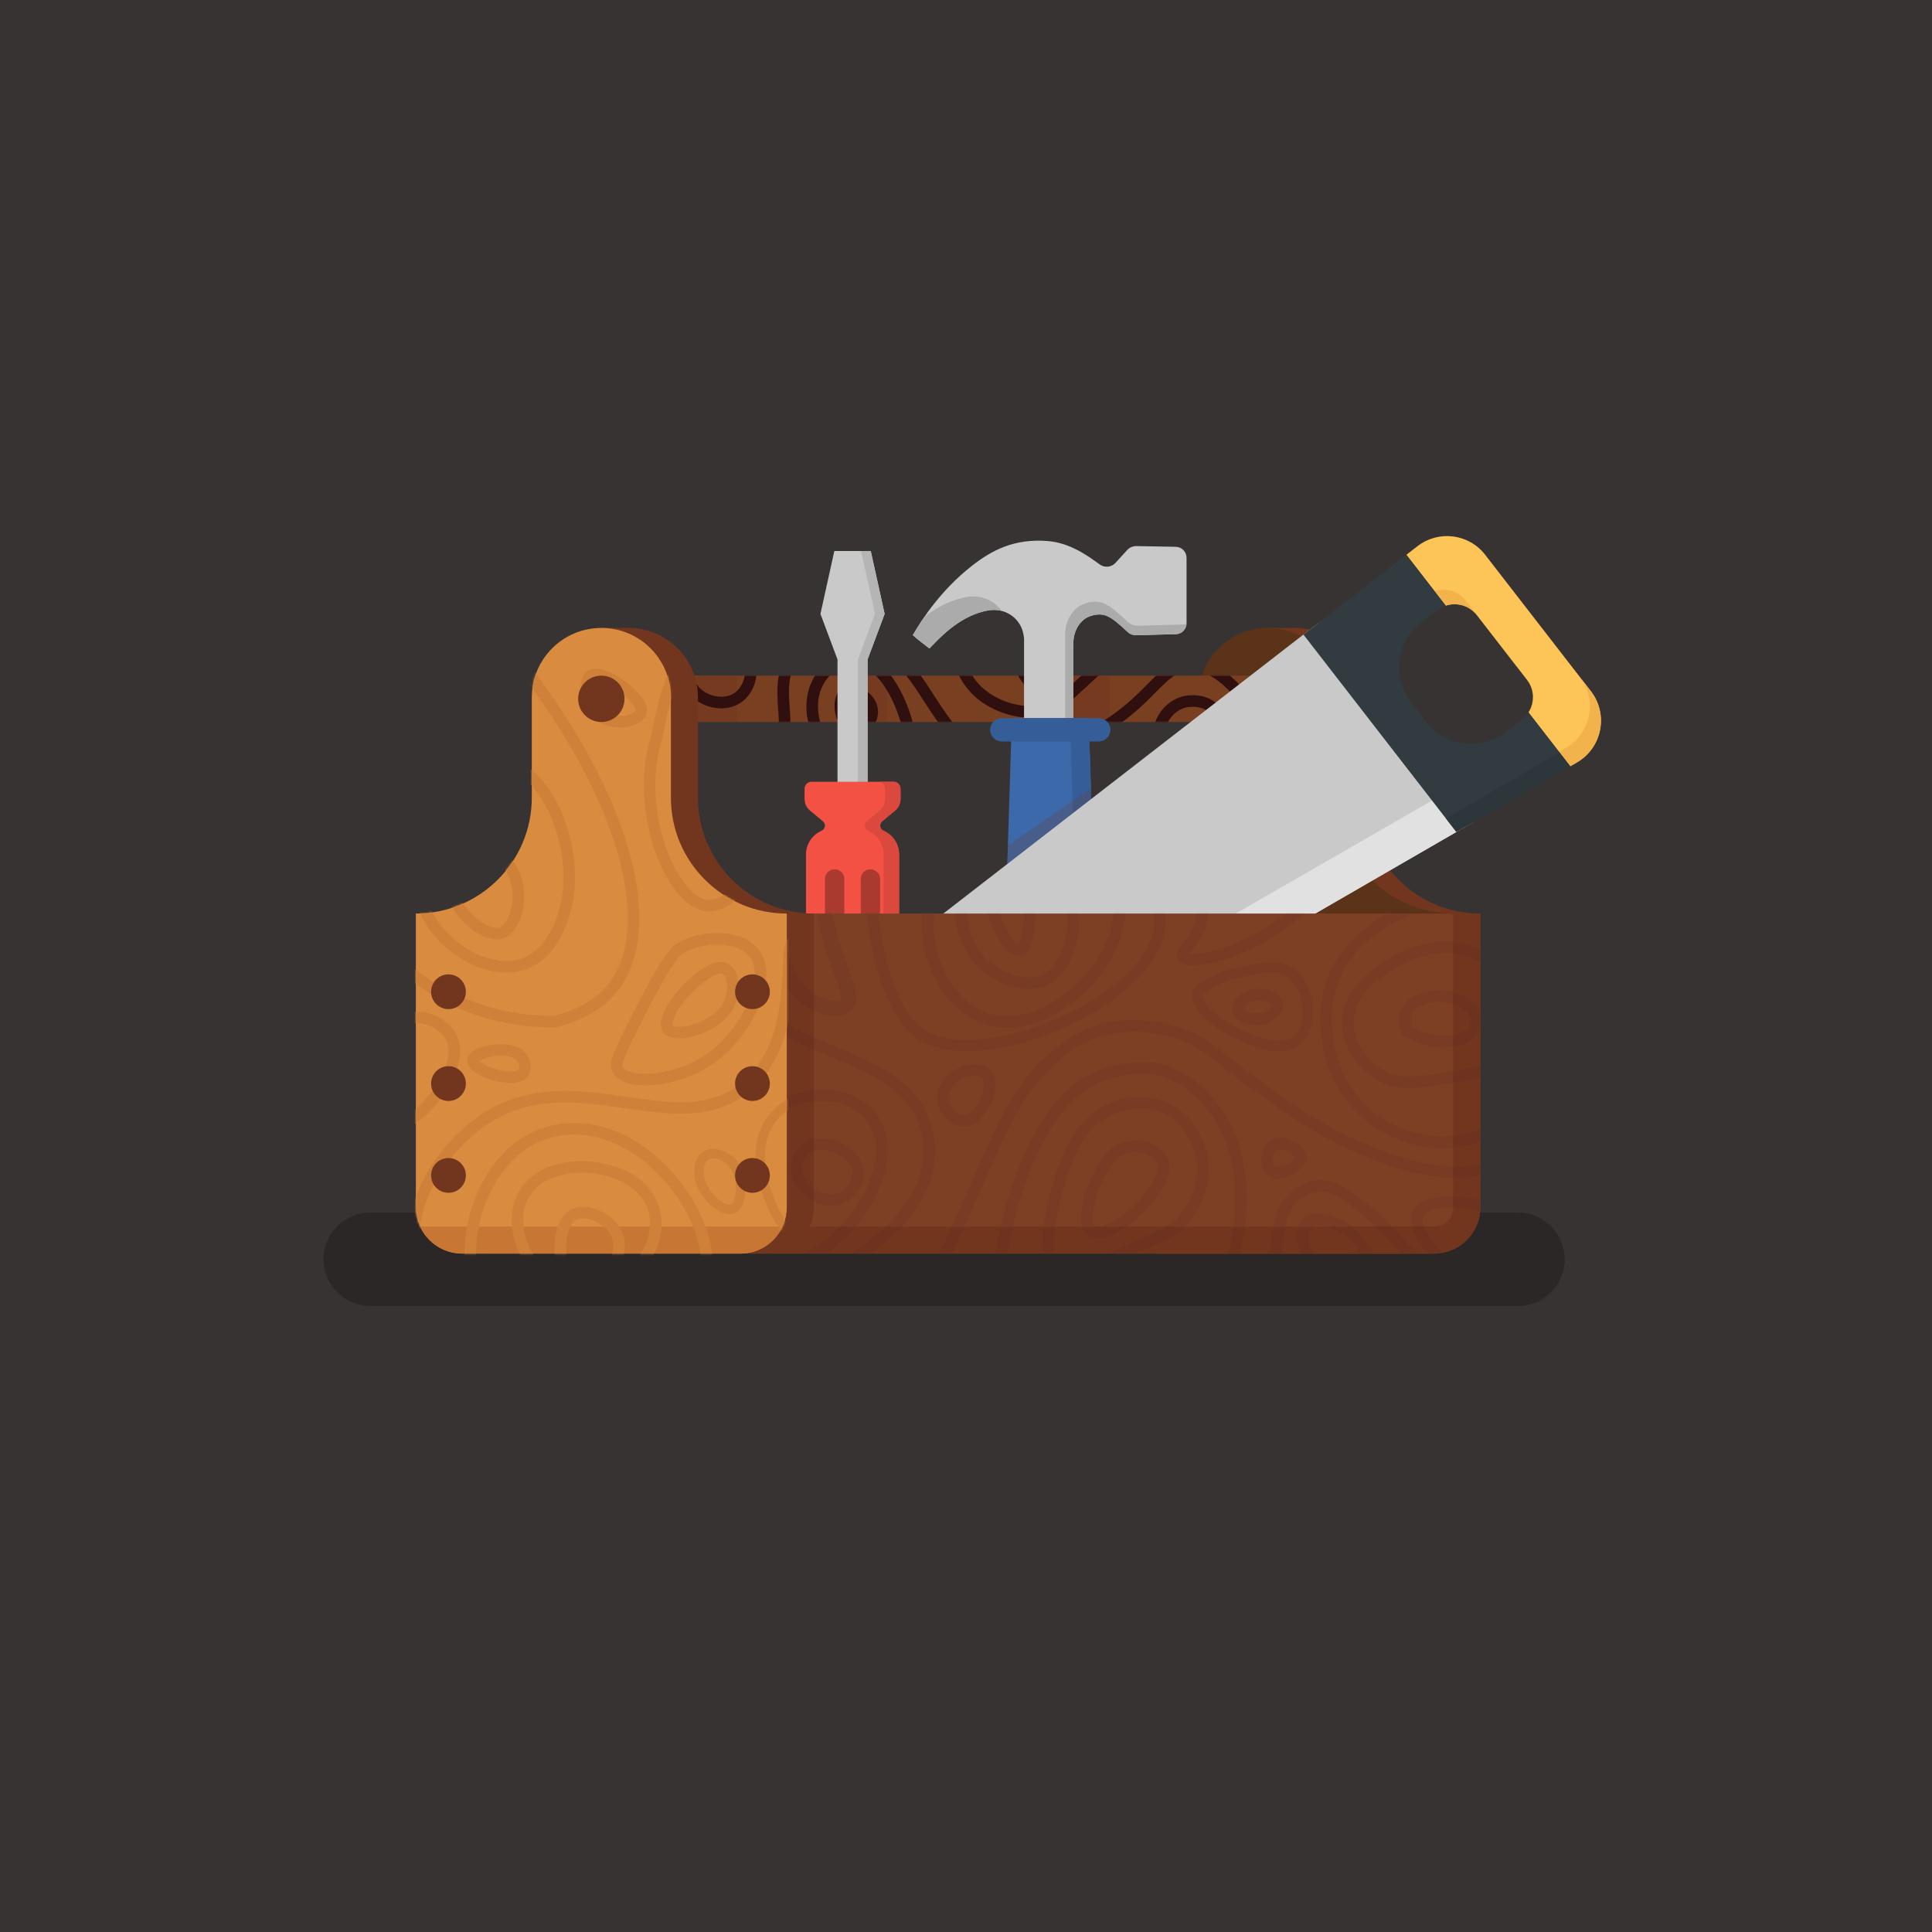 <svg xmlns="http://www.w3.org/2000/svg" enable-background="new 0 0 1000 1000" viewBox="0 0 1000 1000"><rect width="1000" height="1000" fill="#383333"/><path fill="#2b2727" d="M785.704,675.977H191.641c-13.357,0-24.185-10.828-24.185-24.185v0
	c0-13.357,10.828-24.185,24.185-24.185h594.063c13.357,0,24.185,10.828,24.185,24.185v0
	C809.889,665.149,799.061,675.977,785.704,675.977z"/><path fill="#72361f" d="M706.258,412.873v-51.841c0-19.882-16.118-36-36-36h0c-19.882,0-36,16.118-36,36
	v51.841c0,33.137-26.863,60-60,60h0v152c0,13.255,10.745,24,24,24h144c13.255,0,24-10.745,24-24v-152h0
	C733.12,472.873,706.258,446.01,706.258,412.873z"/><rect width="16.409" height="8.343" x="656.258" y="325.032" fill="#72361f"/><path fill="#5b3318" d="M692.258,412.873v-51.841c0-19.882-16.118-36-36-36h0c-19.882,0-36,16.118-36,36
	v51.841c0,33.137-26.863,60-60,60h0v152c0,13.255,10.745,24,24,24h144c13.255,0,24-10.745,24-24v-152h0
	C719.12,472.873,692.258,446.01,692.258,412.873z"/><path fill="#5b3318" d="M752.258,472.873L752.258,472.873c-22.564,0-42.21-12.462-52.455-30.873
	l-55.492,22.448l-28.156,15.557l66.645,10.4l69.458-13.85V472.873z"/><circle cx="656.311" cy="361.709" r="12" fill="#783f21"/><rect width="14" height="3.732" x="311.252" y="325.018" fill="#72361f"/><rect width="345.059" height="24" x="311.252" y="349.709" fill="#783f21"/><rect width="15.907" height="23.836" x="443.225" y="349.709" fill="#72361f" opacity=".44"/><rect width="25.056" height="23.836" x="356.41" y="349.709" fill="#72361f" opacity=".44"/><rect width="21.953" height="23.836" x="552.304" y="349.709" fill="#72361f" opacity=".44"/><defs><filter id="a" width="330" height="83.008" x="328.466" y="313.709" filterUnits="userSpaceOnUse"><feColorMatrix values="1 0 0 0 0  0 1 0 0 0  0 0 1 0 0  0 0 0 1 0"/></filter></defs><mask id="b" width="330" height="83.008" x="328.466" y="313.709" maskUnits="userSpaceOnUse"><g filter="url(#a)"><rect width="345.059" height="24" x="311.252" y="349.709" fill="#783f21"/></g></mask><g mask="url(#b)"><path fill="none" stroke="#300f0f" stroke-linecap="round" stroke-linejoin="round" stroke-miterlimit="10" stroke-width="6" d="
		M331.466,316.709c1.154,8.285,8.125,53.204,41.333,68.667c4.028,1.876,20.147,9.381,28.667,2.667
		c11.307-8.911-3.065-33.183,9.333-48c8.007-9.569,23.696-11.03,34-9.333c35.605,5.863,36.266,54.258,70.667,62
		c21.805,4.908,44.775-9.307,56.667-16.667c24.776-15.333,29.166-31.659,44-32c9.08-0.209,22.455,5.563,39.333,35.333"/><path fill="none" stroke="#300f0f" stroke-linecap="round" stroke-linejoin="round" stroke-miterlimit="10" stroke-width="6" d="M358.799 336.042c-3.844 5.814-4.42 13.012-1.333 18.667 3 5.495 8.334 7.469 10 8 1.769.564 8.275 2.332 14-1.333 5.637-3.609 8.368-11.11 6.667-18.667M422.132 376.042c-.519-1.413-4.928-14.059 2.667-25.333.438-.651 6.933-10.05 15.333-10.667 11.891-.873 26.583 15.928 31.333 43.333"/><path fill="none" stroke="#300f0f" stroke-linecap="round" stroke-linejoin="round" stroke-miterlimit="10" stroke-width="6" d="M438.132 358.042c-3.448 1.722-3.995 8.607-2 13.333.366.867 2.902 6.599 7.333 6.667 4.342.066 8.181-5.341 8-10C451.2 361.22 442.31 355.955 438.132 358.042zM495.466 335.375c.271 3.289 1.233 9.556 5.333 16 5.854 9.199 14.287 12.763 17.333 14 2.874 1.167 12.149 4.789 22.667 2 6.952-1.843 9.795-5.254 27.333-21.333 6.101-5.593 11.053-10.036 14-12.667M599.466 380.042c.938-8.154 6.27-14.777 13.333-16.667.685-.183 9.92-2.489 16 4 4.44 4.739 4.088 10.85 4 12"/><path fill="none" stroke="#300f0f" stroke-linecap="round" stroke-linejoin="round" stroke-miterlimit="10" stroke-width="6" d="
		M527.466,338.042c0.042,9.071,4.351,15.846,9.333,16.667c4.207,0.693,8.175-2.979,10-4.667c4.982-4.609,6.281-10.385,6.667-12.667"/></g><polygon fill="#c9c9c9" points="433.491 341.175 433.424 341.175 424.661 317.753 424.661 317.753 424.661 317.753 424.661 317.753 424.661 317.753 431.845 285.203 450.701 285.203 457.885 317.753 457.885 317.753 457.885 317.753 457.885 317.753 457.885 317.753 449.122 341.175 449.055 341.175 449.055 411.514 433.491 411.514"/><polygon fill="#b5b5b5" points="444.122 341.175 452.885 317.753 452.885 317.753 452.885 317.753 452.885 317.753 445.701 285.203 450.701 285.203 457.885 317.753 457.885 317.753 457.885 317.753 457.885 317.753 449.122 341.175 449.055 341.175 449.055 411.514 444.055 411.514 444.055 341.175"/><path fill="#f45145" d="M417.178,556.434V442.29c0-5.528,3.344-10.272,8.119-12.325
		c1.959-0.842,2.265-3.51,0.625-4.873l-6.688-5.56c-1.777-1.477-2.805-3.668-2.805-5.979v-5.275c0-2.015,1.634-3.649,3.649-3.649
		h42.389c2.015,0,3.649,1.634,3.649,3.649v5.275c0,2.311-1.028,4.502-2.805,5.979l-6.688,5.56c-1.64,1.363-1.334,4.031,0.625,4.873
		c4.775,2.053,8.119,6.797,8.119,12.325v114.144c0,7.41-6.007,13.417-13.417,13.417h-21.356
		C423.185,569.851,417.178,563.844,417.178,556.434z"/><path fill="#db493e" d="M457.368,556.434V442.29c0-5.528-3.344-10.272-8.119-12.325
		c-1.959-0.842-2.265-3.51-0.625-4.873l6.688-5.56c1.777-1.477,2.805-3.668,2.805-5.979v-5.275c0-2.015-1.634-3.649-3.649-3.649h8
		c2.015,0,3.649,1.634,3.649,3.649v5.275c0,2.311-1.028,4.502-2.805,5.979l-6.688,5.56c-1.64,1.363-1.334,4.031,0.625,4.873
		c4.775,2.053,8.119,6.797,8.119,12.325v114.144c0,7.41-6.007,13.417-13.417,13.417h-8
		C451.361,569.851,457.368,563.844,457.368,556.434z"/><path fill="#aa3930" d="M437.008 550.279v-95.333c0-2.761-2.239-5-5-5h0c-2.761 0-5 2.239-5 5v95.333c0 2.761 2.239 5 5 5h0C434.769 555.279 437.008 553.04 437.008 550.279zM455.538 550.279v-95.333c0-2.761-2.239-5-5-5l0 0c-2.761 0-5 2.239-5 5v95.333c0 2.761 2.239 5 5 5l0 0C453.3 555.279 455.538 553.04 455.538 550.279z"/><path fill="#c9c9c9" d="M583.397,284.737c-1.649,1.806-4.042,4.427-6.005,6.577
		c-2.117,2.318-5.622,2.684-8.169,0.848c-5.723-4.126-15.106-11.187-26.974-12.122c-17.187-1.354-28.792,4.657-39.306,12.914
		c-15.548,12.209-25.288,26.842-30.485,35.778c3.852,3.414,5.554,4.45,8.609,6.916c4.943-5.087,14.545-15.838,28.086-19.194
		c2.061-0.511,5.828-1.407,10.162,0c1.452,0.471,4.322,1.642,6.774,4.375c4.304,4.796,4.04,10.741,3.952,12.036v38.843h25.545
		v-37.131c-0.451-6.52,2.333-12.461,7.198-15.019c0.363-0.191,5.205-2.649,9.879-0.847c3.407,1.314,7.582,5.22,10.822,8.253
		c0.287,0.269,1.108,1.048,2.411,1.497c0.712,0.245,1.468,0.365,2.24,0.346c4.621-0.111,14.034-0.346,20.509-0.561
		c3.076-0.102,5.512-2.628,5.512-5.706v-33.809c0-3.11-2.482-5.649-5.591-5.708c-6.233-0.12-14.977-0.262-20.294-0.374
		C586.416,282.609,584.649,283.366,583.397,284.737z"/><path fill="#ababab" d="M517.203 314.643c-2.837-3.161-6.156-4.515-7.835-5.06-5.012-1.627-9.37-.591-11.753 0-7.453 1.847-13.871 5.632-19.171 9.725-2.429 3.509-4.418 6.729-5.986 9.424 3.852 3.414 5.554 4.45 8.609 6.916 4.943-5.087 14.546-15.838 28.086-19.194 1.919-.476 5.317-1.283 9.275-.257C518.056 315.672 517.659 315.151 517.203 314.643zM612.688 323.222c-7.489.249-18.376.521-23.721.649-.892.021-1.767-.117-2.591-.4-1.507-.519-2.457-1.421-2.789-1.732-3.747-3.507-8.576-8.026-12.516-9.545-5.407-2.085-11.007.759-11.427.979-5.626 2.958-8.847 9.829-8.325 17.371v41.163h4.267v-37.131c-.451-6.52 2.333-12.461 7.198-15.019.363-.191 5.205-2.649 9.879-.847 3.407 1.314 7.582 5.22 10.822 8.253.287.269 1.108 1.048 2.411 1.497.712.245 1.468.365 2.24.346 4.621-.111 14.034-.346 20.509-.561 2.919-.097 5.257-2.377 5.489-5.239C613.67 323.128 613.187 323.206 612.688 323.222z"/><path fill="#3b69a9" d="M546.027,548.659h-4.804c-12.564,0-22.618-12.367-22.155-27.253l4.657-149.699h39.8
		l4.656,149.699C568.645,536.293,558.591,548.659,546.027,548.659z"/><path fill="#355e98" d="M568.182,521.406l-4.657-149.699h-9.688l4.656,149.699
		c0.433,13.908-8.315,25.613-19.713,27.092c0.802,0.104,1.616,0.161,2.442,0.161h4.804
		C558.591,548.659,568.645,536.293,568.182,521.406z"/><path fill="#355e98" d="M568.712,383.775h-50.174c-3.332,0-6.034-2.701-6.034-6.034l0,0
		c0-3.332,2.701-6.034,6.034-6.034h50.174c3.332,0,6.034,2.701,6.034,6.034l0,0C574.745,381.073,572.044,383.775,568.712,383.775z"/><polygon fill="#72361f" points="521.785 437.531 564.549 408.096 565.391 435.167 521.085 460.033" opacity=".23"/><polygon fill="#c9c9c9" points="682.212 322.593 416.547 528.426 468.375 595.319 762.712 425.518"/><polygon fill="#e1e1e1" points="751.072 408.709 455.649 578.722 468.751 595.633 758.952 427.646"/><path fill="#fdc457" d="M823.413,357.74l-54.692-70.589c-8.446-10.902-24.131-12.892-35.032-4.446
		l-5.757,4.461l20.384,26.31l0.001,0c1.399-0.462,2.844-0.702,4.29-0.728c0.048-0.001,0.096-0.002,0.145-0.003
		c0.331-0.003,0.662,0.004,0.992,0.024c0.053,0.003,0.106,0.009,0.159,0.013c0.95,0.067,1.889,0.227,2.809,0.477
		c0.146,0.04,0.293,0.077,0.439,0.121c0.226,0.069,0.448,0.146,0.671,0.226c0.185,0.066,0.369,0.137,0.551,0.211
		c0.198,0.08,0.395,0.161,0.589,0.25c0.235,0.107,0.465,0.226,0.694,0.346c0.141,0.074,0.284,0.14,0.423,0.219
		c0.357,0.202,0.705,0.423,1.046,0.657c0.12,0.082,0.235,0.173,0.353,0.259c0.239,0.175,0.475,0.356,0.704,0.547
		c0.122,0.102,0.242,0.206,0.361,0.312c0.228,0.203,0.45,0.415,0.667,0.635c0.1,0.101,0.201,0.198,0.299,0.303
		c0.306,0.328,0.604,0.668,0.884,1.03l26.008,33.568c0.281,0.362,0.535,0.735,0.776,1.114c0.076,0.12,0.146,0.243,0.218,0.364
		c0.158,0.265,0.308,0.533,0.448,0.805c0.073,0.142,0.144,0.284,0.212,0.428c0.128,0.27,0.244,0.544,0.353,0.819
		c0.054,0.136,0.113,0.27,0.163,0.407c0.141,0.388,0.268,0.78,0.375,1.176c0.042,0.154,0.07,0.311,0.107,0.466
		c0.059,0.252,0.117,0.505,0.162,0.759c0.038,0.21,0.066,0.42,0.094,0.631c0.026,0.196,0.049,0.392,0.067,0.588
		c0.022,0.235,0.041,0.47,0.051,0.705c0.006,0.152,0.006,0.303,0.008,0.455c0.013,0.953-0.067,1.903-0.239,2.839
		c-0.01,0.053-0.018,0.106-0.028,0.159c-0.063,0.325-0.14,0.646-0.225,0.967c-0.012,0.047-0.025,0.093-0.038,0.139
		c-0.386,1.393-0.98,2.732-1.776,3.971c0,0.001-0.001,0.001-0.001,0.002l21.613,27.896l3.409-1.967
		C829.262,387.099,832.683,369.704,823.413,357.74z"/><path fill="#f2b24c" d="M784.658 344.458L758.65 310.89c-.28-.362-.578-.702-.884-1.03-.097-.104-.199-.202-.299-.303-.217-.219-.439-.432-.667-.635-.119-.106-.239-.21-.361-.312-.23-.191-.465-.372-.705-.547-.118-.086-.233-.177-.353-.259-.341-.234-.689-.455-1.046-.657-.139-.079-.282-.145-.423-.219-.229-.12-.459-.239-.694-.346-.195-.089-.392-.17-.589-.25-.183-.074-.366-.145-.551-.211-.223-.08-.445-.157-.671-.226-.145-.044-.292-.082-.439-.121-.92-.25-1.86-.41-2.809-.477-.053-.004-.106-.009-.159-.013-.33-.02-.661-.026-.992-.024-.048 0-.096.002-.145.003-1.446.026-2.891.267-4.29.728 0 0 0 0 0 0l-14.607-18.852-.032.025 20.384 26.31.001 0c1.399-.462 2.844-.702 4.29-.728.048-.001.096-.002.145-.003.331-.003.662.004.992.024.053.003.106.009.159.013.95.067 1.889.227 2.809.477.146.04.293.077.439.121.226.069.448.146.671.226.185.066.369.137.551.211.198.08.395.161.589.25.235.107.465.226.694.346.141.074.284.14.423.219.357.202.705.423 1.046.657.12.082.235.173.353.259.239.175.475.356.704.547.122.102.242.206.361.312.228.203.45.415.667.635.1.101.201.198.299.303.306.328.604.668.884 1.03l20.725 26.749C784.969 344.899 784.825 344.674 784.658 344.458zM823.413 357.74l-4.901-6.325c8.197 11.904 4.587 28.442-8.106 35.765l-3.409 1.967-15.845-20.451c-.008.012-.014.024-.021.036 0 .001-.001.001-.001.002l21.613 27.896 3.409-1.967C829.262 387.099 832.683 369.704 823.413 357.74z"/><path fill="#323b40" d="M762.184 316.094c-.01-.008-.02-.015-.03-.023C762.164 316.079 762.174 316.086 762.184 316.094L762.184 316.094zM761.126 315.288c-.341-.234-.689-.455-1.046-.657l0 0C760.437 314.833 760.785 315.054 761.126 315.288L761.126 315.288zM762.545 316.406L762.545 316.406c.214.19.422.391.627.596C762.967 316.797 762.76 316.596 762.545 316.406zM759.657 314.412c-.23-.12-.459-.239-.694-.346 0 0 0 0 0 0C759.198 314.173 759.428 314.291 759.657 314.412L759.657 314.412zM755.319 312.95C755.319 312.95 755.319 312.95 755.319 312.95 755.319 312.95 755.319 312.95 755.319 312.95zM752.752 312.744c-.01 0-.02 0-.03.001C752.732 312.744 752.742 312.744 752.752 312.744L752.752 312.744zM793.312 358.908c.026.196.049.393.067.589l0-.001C793.361 359.3 793.338 359.104 793.312 358.908L793.312 358.908zM758.374 313.816c-.083-.034-.167-.064-.251-.096C758.207 313.752 758.291 313.782 758.374 313.816L758.374 313.816zM753.903 312.78c-.053-.004-.106-.009-.159-.013l0 0C753.797 312.771 753.85 312.776 753.903 312.78L753.903 312.78zM793.154 357.983c.02.098.045.196.063.294l0 0C793.2 358.179 793.175 358.082 793.154 357.983zM792.574 355.876c.091.249.163.501.24.753C792.736 356.378 792.664 356.125 792.574 355.876L792.574 355.876zM793.43 360.202L793.43 360.202c.007.152.006.303.008.455v0C793.436 360.506 793.436 360.354 793.43 360.202zM792.057 354.651c.058.124.107.25.162.375C792.165 354.901 792.116 354.775 792.057 354.651 792.057 354.651 792.057 354.651 792.057 354.651zM791.13 368.733c0-.001.001-.001.001-.002-.872 1.358-1.972 2.6-3.321 3.645l-8.499 6.585c-12.769 9.893-31.14 7.562-41.033-5.207l-8.024-10.356c-9.893-12.769-7.562-31.14 5.207-41.033l8.499-6.585c1.348-1.045 2.825-1.799 4.357-2.305 0 0 0 0 0 0l-.001 0-20.384-26.31-53.277 41.278 79.165 102.177 62.331-35.959-3.409 1.967L791.13 368.733zM791.397 353.418c.083.14.158.283.236.424C791.555 353.701 791.481 353.558 791.397 353.418L791.397 353.418zM790.403 351.94c.281.362.536.736.777 1.114l0 0C790.939 352.676 790.684 352.302 790.403 351.94z"/><polygon fill="#323b40" points="793.198 363.496 793.196 363.507 793.198 363.496"/><path fill="#323b40" d="M793.387,362.083L793.387,362.083L793.387,362.083z"/><path fill="#fdc457" d="M725.161,284.143"/><polygon fill="#2d363a" points="812.738 396.633 753.822 430.623 748.44 423.678 807.114 389.37"/><path fill="#7d4025" d="M738.252,648.858H388.132v-176h364.119v162
	C752.252,642.59,745.984,648.858,738.252,648.858z"/><circle cx="389.466" cy="513.325" r="9" fill="#783f21"/><path fill="#72361f" d="M361.252,412.858v-51.841c0-19.882-16.118-36-36-36h0c-19.882,0-36,16.118-36,36
	v51.841c0,33.137-26.863,60-60,60h0v152c0,13.255,10.745,24,24,24h144c13.255,0,24-10.745,24-24v-152h0
	C388.115,472.858,361.252,445.995,361.252,412.858z"/><polygon fill="#72361f" points="742.382 648.858 398.918 648.858 413.882 634.858 755.382 634.858"/><path fill="#72361f" d="M752.252,472.858v135.449c0,0.006,0,0.013,0,0.019v16.532c0,5.514-4.486,10-10,10
	h-16.539c-0.004,0-0.008,0-0.012,0h-27.901v14h44.453c13.255,0,24-10.745,24-24v-152H752.252z"/><defs><filter id="c" width="443.525" height="374.852" x="373.132" y="396.149" filterUnits="userSpaceOnUse"><feColorMatrix values="1 0 0 0 0  0 1 0 0 0  0 0 1 0 0  0 0 0 1 0"/></filter></defs><mask id="d" width="443.525" height="374.852" x="373.132" y="396.149" maskUnits="userSpaceOnUse"><g filter="url(#c)"><path fill="#fff" d="M766.341,624.86c0,13.255-10.745,24-24,24H380.549h2.435
			c13.233,0,23.969-10.711,24-23.945l0.351-152.124h359.006V624.86z"/></g></mask><g mask="url(#d)" opacity=".08"><path fill="none" stroke="#300f0f" stroke-linecap="round" stroke-linejoin="round" stroke-miterlimit="10" stroke-width="6" d="
		M414.122,598.079c8.968-15.188,40.779,1.635,26.336,18.298C429.097,629.486,405.474,612.726,414.122,598.079
		C418.704,590.32,410.63,603.995,414.122,598.079z"/><path fill="none" stroke="#300f0f" stroke-linecap="round" stroke-linejoin="round" stroke-miterlimit="10" stroke-width="5.843" d="
		M451,460.333c0.112,24.314,8.162,60.941,23.333,73.333c30.049,24.546,124.715-16.022,126-55.333
		C601.905,430.241,463.807,381.956,445,405c-5.821,7.133-5.338,27.626-1.701,28.709c1.177,0.351,2.254-2.168,3.693-1.95
		C451.22,432.399,450.976,455.217,451,460.333z"/><path fill="none" stroke="#300f0f" stroke-linecap="round" stroke-linejoin="round" stroke-miterlimit="10" stroke-width="6" d="
		M388.418,481.209c-23.928,66.48,71.266,53.487,89.105,97.39c18.832,46.345-42.428,82.458-78.272,93.11"/><path fill="none" stroke="#300f0f" stroke-linecap="round" stroke-linejoin="round" stroke-miterlimit="10" stroke-width="6" d="M391.799 578.709c40.355-27.602 81.919-3.44 57.261 42.1-14.423 26.637-43.471 40.206-72.928 41.9M728.292 533.587c3.931 2.382 10.618 5.562 19.049 5.556 3.814-.003 8.606-.075 12.699-3.439 1.133-.931 4.383-3.603 4.498-7.143.203-6.27-9.519-12.428-18.255-12.964-7.091-.435-17.111 2.614-19.049 9.789C726.351 528.655 727.426 531.747 728.292 533.587z"/><path fill="none" stroke="#300f0f" stroke-linecap="round" stroke-linejoin="round" stroke-miterlimit="10" stroke-width="6" d="
		M715.241,556.868c9.149,4.977,18.093,3.553,35.981,0.706c12.087-1.924,18.685-3.063,25.398-8.466
		c1.881-1.514,11.867-9.551,12.699-21.871c1.077-15.944-13.865-28.891-26.104-33.864c-21.237-8.629-40.925,4.077-44.447,6.349
		c-6.135,3.96-21.091,13.611-21.165,29.631C697.545,541.862,706.588,552.161,715.241,556.868z"/><path fill="none" stroke="#300f0f" stroke-linecap="round" stroke-linejoin="round" stroke-miterlimit="10" stroke-width="6" d="
		M786.132,576.709c-5.319,4.055-22.732,16.9-46.667,14c-19.154-2.321-31.284-13.368-34.667-16.667
		c-15.046-14.673-17.357-32.408-18-38c-0.643-5.599-2.009-19.044,5.16-33.497c6.051-12.2,15.02-18.683,20.459-22.576
		c22.579-16.16,47.022-13.896,51.502-13.404c8.401,0.922,21.069,2.313,32.453,11.993c20.031,17.034,17.361,45.353,16.932,50.091
		C810.708,557.292,790.086,573.694,786.132,576.709z"/><path fill="none" stroke="#300f0f" stroke-linecap="round" stroke-linejoin="round" stroke-miterlimit="10" stroke-width="6" d="
		M795.668,590.027c-3.303,3.201-8.486,7.542-15.668,10.973c-27.609,13.191-58.548,0.407-75.667-6.667
		c-17.727-7.325-29.943-15.771-46.667-27.333c-29.144-20.15-32.599-28.492-51.333-33.333c-6.033-1.559-25.225-6.238-44.534,2.542
		c-5.778,2.627-10.211,6.042-14.799,9.791c-22.299,18.222-28.463,38.799-48,82c-4.502,9.955-11.237,24.478-20,42"/><path fill="none" stroke="#300f0f" stroke-linecap="round" stroke-linejoin="round" stroke-miterlimit="10" stroke-width="6" d="
		M523,724c15.788,5.149,47.904-66.893,69.483-59.19c12.14,4.333,10.933,30.333,20.517,31.19c10.594,0.948,21.019-30.023,22-33
		c2.548-7.734,19.415-58.935-9-92c-3.854-4.484-12.712-14.514-27.167-17.659c0,0-15.462-3.365-33.833,5.659
		C516.712,582.721,502.492,717.312,523,724z"/><path fill="none" stroke="#300f0f" stroke-linecap="round" stroke-linejoin="round" stroke-miterlimit="10" stroke-width="6" d="M565 637c5.748 4.154 20.161-5.729 28-15 3.919-4.635 12.097-14.307 8.386-21.758-2.876-5.774-11.761-7.948-18.386-6.242-7.479 1.926-11.047 8.532-14 14C564.169 616.944 559.373 632.933 565 637zM603.968 438.253c9.807 10.069 20.698 24.526 17.638 38.803-2.278 10.624-10.977 15.066-9.272 17.944 3.255 5.496 39.916-2.364 64-28 12.824-13.65 18.653-28.689 21.466-38.624M507 497c7.578 8.249 22.608 15.42 34 10 10.959-5.214 13.376-19.617 14-23.333 5.009-29.85-21.436-65.791-37.029-62.881C501.046 423.944 486.603 474.797 507 497z"/><path fill="none" stroke="#300f0f" stroke-linecap="round" stroke-linejoin="round" stroke-miterlimit="10" stroke-width="6" d="M522.217 435.657C527.805 435.77 532.665 452.973 533 467c.167 6.978-.532 23.846-5.333 24.667-6 1.025-19.721-22.784-14.018-43.054C513.796 448.091 517.42 435.56 522.217 435.657zM798.16 632.941c-38.974 24.07-57.435 23.215-67.023 16.932-6.903-4.524-9.903-12.319-28.22-26.809-7.722-6.109-13.813-9.963-21.165-9.171-7.2.775-12.071 5.624-13.404 7.055-4.677 5.022-5.653 10.769-7.055 19.754-1.623 10.401-.076 13.319-2.117 23.282-1.055 5.152-2.473 9.273-3.527 11.993"/><path fill="none" stroke="#300f0f" stroke-linecap="round" stroke-linejoin="round" stroke-miterlimit="10" stroke-width="5.843" d="
		M474.299,420.209"/><path fill="none" stroke="#300f0f" stroke-linecap="round" stroke-linejoin="round" stroke-miterlimit="10" stroke-width="6" d="M680.799 657.375c-7.279-10.599-8.184-20.945-4-24.667 4.964-4.415 16.116 1.355 17.333 2 12.419 6.585 15.884 20.429 16.667 24M501.466 554.154c-7.169 1.187-14.761 8.237-13.333 16 .964 5.239 5.901 10.07 10.667 10 9.109-.134 16.724-18.162 12-24C508.269 553.027 502.655 553.957 501.466 554.154zM548 613c3.88-12.657 9.652-31.481 27-39 2.417-1.047 14.74-6.388 27.799-.625 13.603 6.004 17.795 19.559 18.667 22.667 5.698 20.318-9.775 36.435-10.667 37.333-3.139 3.162-5.79 4.649-19.333 10.667C565.19 655.716 551.97 661.503 548 659 536.181 651.55 546.665 617.356 548 613zM740.799 706.209"/><path fill="none" stroke="#300f0f" stroke-linecap="round" stroke-linejoin="round" stroke-miterlimit="10" stroke-width="7.805" d="
		M403.003,487.655c0.549,4.297,2.926,22.883,17.364,30.721c4.317,2.343,13.462,5.761,17.364,2.004
		c5.053-4.866-3.788-16.85-9.35-40.071c-6.569-27.426-1.661-41.707-6.011-42.742C416.356,436.135,399.685,461.706,403.003,487.655z"/><path fill="none" stroke="#300f0f" stroke-linecap="round" stroke-linejoin="round" stroke-miterlimit="10" stroke-width="6" d="M761 662c-20.635-11.105-30.338-27.14-27-34 3.322-6.828 21.749-9.061 43 0M673 599c-.129-4.02-8.961-9.544-14-6-4.07 2.863-4.096 10.537-1 13C662.25 609.38 673.146 603.55 673 599z"/><path fill="none" stroke="#300f0f" stroke-linecap="round" stroke-linejoin="round" stroke-miterlimit="10" stroke-width="5.352" d="
		M628,508c-4.969,2.587-7.421,3.943-8,6c-2.063,7.326,12.843,18.476,26,23.5c7.993,3.052,17.404,6.531,24.258,1.642
		c8.479-6.048,8.243-21.532,2.742-30.142c-0.882-1.381-3.189-4.893-7.567-6.918c-2.108-0.975-4.791-2.237-11.433-1.082
		C641.286,503.212,635.441,504.126,628,508z"/><path fill="none" stroke="#300f0f" stroke-linecap="round" stroke-linejoin="round" stroke-miterlimit="10" stroke-width="6" d="M650.444 514.77c-6.038.553-11.15 5.357-9.047 9.037 1.683 2.946 7.594 4.48 12.337 3.389 5.336-1.227 8.812-5.688 6.58-9.037C658.616 515.612 654.101 514.435 650.444 514.77zM489.667 443.667c-1.998 3.549-17.324 31.818-4 59.333 2.176 4.493 9.044 18.676 24 24 22.034 7.843 46.299-8.997 58-24.667 12.919-17.299 13.036-36.534 12.667-44"/></g><path fill="#d98c40" d="M347.252,412.858v-51.841c0-19.882-16.118-36-36-36h0c-19.882,0-36,16.118-36,36
	v51.841c0,33.137-26.863,60-60,60h0v152c0,13.255,10.745,24,24,24h144c13.255,0,24-10.745,24-24v-152h0
	C374.115,472.858,347.252,445.995,347.252,412.858z"/><path fill="#c87634" d="M217.435,634.858c3.793,8.26,12.132,14,21.816,14h144c9.685,0,18.024-5.74,21.816-14
	H217.435z"/><defs><filter id="e" width="305.376" height="372.683" x="195.018" y="329.655" filterUnits="userSpaceOnUse"><feColorMatrix values="1 0 0 0 0  0 1 0 0 0  0 0 1 0 0  0 0 0 1 0"/></filter></defs><mask id="f" width="305.376" height="372.683" x="195.018" y="329.655" maskUnits="userSpaceOnUse"><g filter="url(#e)"><path fill="#d98c40" d="M347.252,412.858v-51.841c0-19.882-16.118-36-36-36h0c-19.882,0-36,16.118-36,36
			v51.841c0,33.137-26.863,60-60,60h0v152c0,13.255,10.745,24,24,24h144c13.255,0,24-10.745,24-24v-152h0
			C374.115,472.858,347.252,445.995,347.252,412.858z"/></g></mask><g mask="url(#f)"><path fill="none" stroke="#cf8139" stroke-linecap="round" stroke-linejoin="round" stroke-miterlimit="10" stroke-width="6" d="
		M252.132,678.709c-18.342-25.564-6.256-74.033,23.333-89.333c13.773-7.122,27.239-4.937,31.119-4.252
		c37.205,6.573,69.172,55.068,56.667,84C349.021,702.048,276.119,712.139,252.132,678.709z"/><path fill="none" stroke="#cf8139" stroke-linecap="round" stroke-linejoin="round" stroke-miterlimit="10" stroke-width="6" d="
		M216.132,650.709c-7.98-22.441,10.715-56.083,35.667-72c46.651-29.761,98.228,13.248,134-16c29.922-24.465,18.608-74.812,25-75
		c9.705-0.285,58.115,115.126,0,176C354.127,723.072,231.403,693.649,216.132,650.709z"/><path fill="none" stroke="#cf8139" stroke-linecap="round" stroke-linejoin="round" stroke-miterlimit="10" stroke-width="6" d="
		M277.799,656.709c-9.164-9.988-13.967-27.376-5.667-40c6.171-9.386,17.181-11.354,20.667-12c15.94-2.952,41.418,3.064,46,22.667
		c3.863,16.526-9.008,34.652-26,39.333C300.364,670.134,286.503,666.195,277.799,656.709z"/><path fill="none" stroke="#cf8139" stroke-linecap="round" stroke-linejoin="round" stroke-miterlimit="10" stroke-width="4.913" d="
		M379.465,625.707c5.26-2.421,5.881-19.525-2.456-25.791c-2.944-2.213-8.318-4.061-11.872-1.638
		c-3.861,2.633-3.359,8.798-3.275,9.825C362.703,618.43,374.499,627.994,379.465,625.707z"/><path fill="none" stroke="#cf8139" stroke-linecap="round" stroke-linejoin="round" stroke-miterlimit="10" stroke-width="6" d="M212.132 527.375c7.328-2.62 17.648 2.249 21.333 9.333 8.913 17.133-20.148 48.81-29.333 45.333C194.664 578.458 195.359 533.372 212.132 527.375zM207.799 499.709c7.02 6.118 17.97 14.215 33 20.333 19.203 7.818 36.331 8.85 46.667 8.667 15.579-3.888 24.221-10.748 29.333-17 26.121-31.942 5.642-103.699-54-177"/><path fill="none" stroke="#cf8139" stroke-linecap="round" stroke-linejoin="round" stroke-miterlimit="10" stroke-width="6" d="M219.409 470.013c8.019 19.732 33.766 35.855 52.39 28.696 12.991-4.994 18.019-19.587 19.607-24.196 11.008-31.952-8.058-76.933-29.607-78.804C239.362 393.761 206.347 437.869 219.409 470.013zM403.799 377.709c-5.948-20.01-23.105-47.312-38.906-44.905-18.244 2.779-23.501 43.768-25.094 48.905-11.578 37.32 7.278 84.664 26 87 13.869 1.73 26.99-22.592 31-30C400.001 432.794 412.684 407.598 403.799 377.709zM352.894 490.296c-2.994 1.608-7.114 4.47-25.095 40.413-8.655 17.3-9.556 20.347-8 23 4.827 8.229 29.629 6.411 46.594-4.916 20.329-13.572 33.756-43.055 23.999-55.497C383.252 484.191 364.759 483.922 352.894 490.296z"/><path fill="none" stroke="#cf8139" stroke-linecap="round" stroke-linejoin="round" stroke-miterlimit="10" stroke-width="6" d="M363.394 505.295c-11.139 7.758-21.313 22.835-17.595 27.414 4.205 5.177 27.749-1.132 32.5-15.167 1.932-5.707 1.224-14.074-3-16.167C371.705 499.594 366.761 502.95 363.394 505.295zM296.799 628.709c-10.892 5.823-7.489 36.636 1.333 39.333 7.749 2.369 26.851-14.761 21.333-28.667C315.971 630.567 303.434 625.161 296.799 628.709zM244.799 548.709c-.523 3.323 8.884 7.891 16.667 8.667 2.74.273 7.39.737 9.333-2 1.563-2.2.928-5.838-.667-8C264.873 540.241 245.511 544.188 244.799 548.709zM232.132 454.709c1.001 16.044 18.557 31.514 27.667 28 8.218-3.17 12.341-22.86 3.667-34.667-6-8.167-18.862-13.568-26-8.667C231.434 443.517 232.042 453.262 232.132 454.709zM305.799 349.709c-3.671 2.503-3.297 13.91 4 20 8.162 6.812 20.614 3.322 22-1C333.954 361.99 311.831 345.596 305.799 349.709z"/><path fill="none" stroke="#cf8139" stroke-linecap="round" stroke-linejoin="round" stroke-miterlimit="10" stroke-width="4.913" d="
		M452.799,570.709c-14.186-5.119-40.293-8.061-53,8c-14.303,18.078-0.224,45.814,2,50c1.584,2.981,14.83,26.916,43,31
		c16.735,2.426,41.43-1.763,50-18C506.766,619.036,482.734,581.511,452.799,570.709z"/></g><circle cx="389.466" cy="560.858" r="9" fill="#72361f"/><circle cx="389.466" cy="513.325" r="9" fill="#72361f"/><circle cx="389.466" cy="608.392" r="9" fill="#72361f"/><circle cx="232.132" cy="513.325" r="9" fill="#72361f"/><circle cx="232.132" cy="560.858" r="9" fill="#72361f"/><circle cx="232.132" cy="608.392" r="9" fill="#72361f"/><circle cx="311.252" cy="361.709" r="12" fill="#72361f"/></svg>
